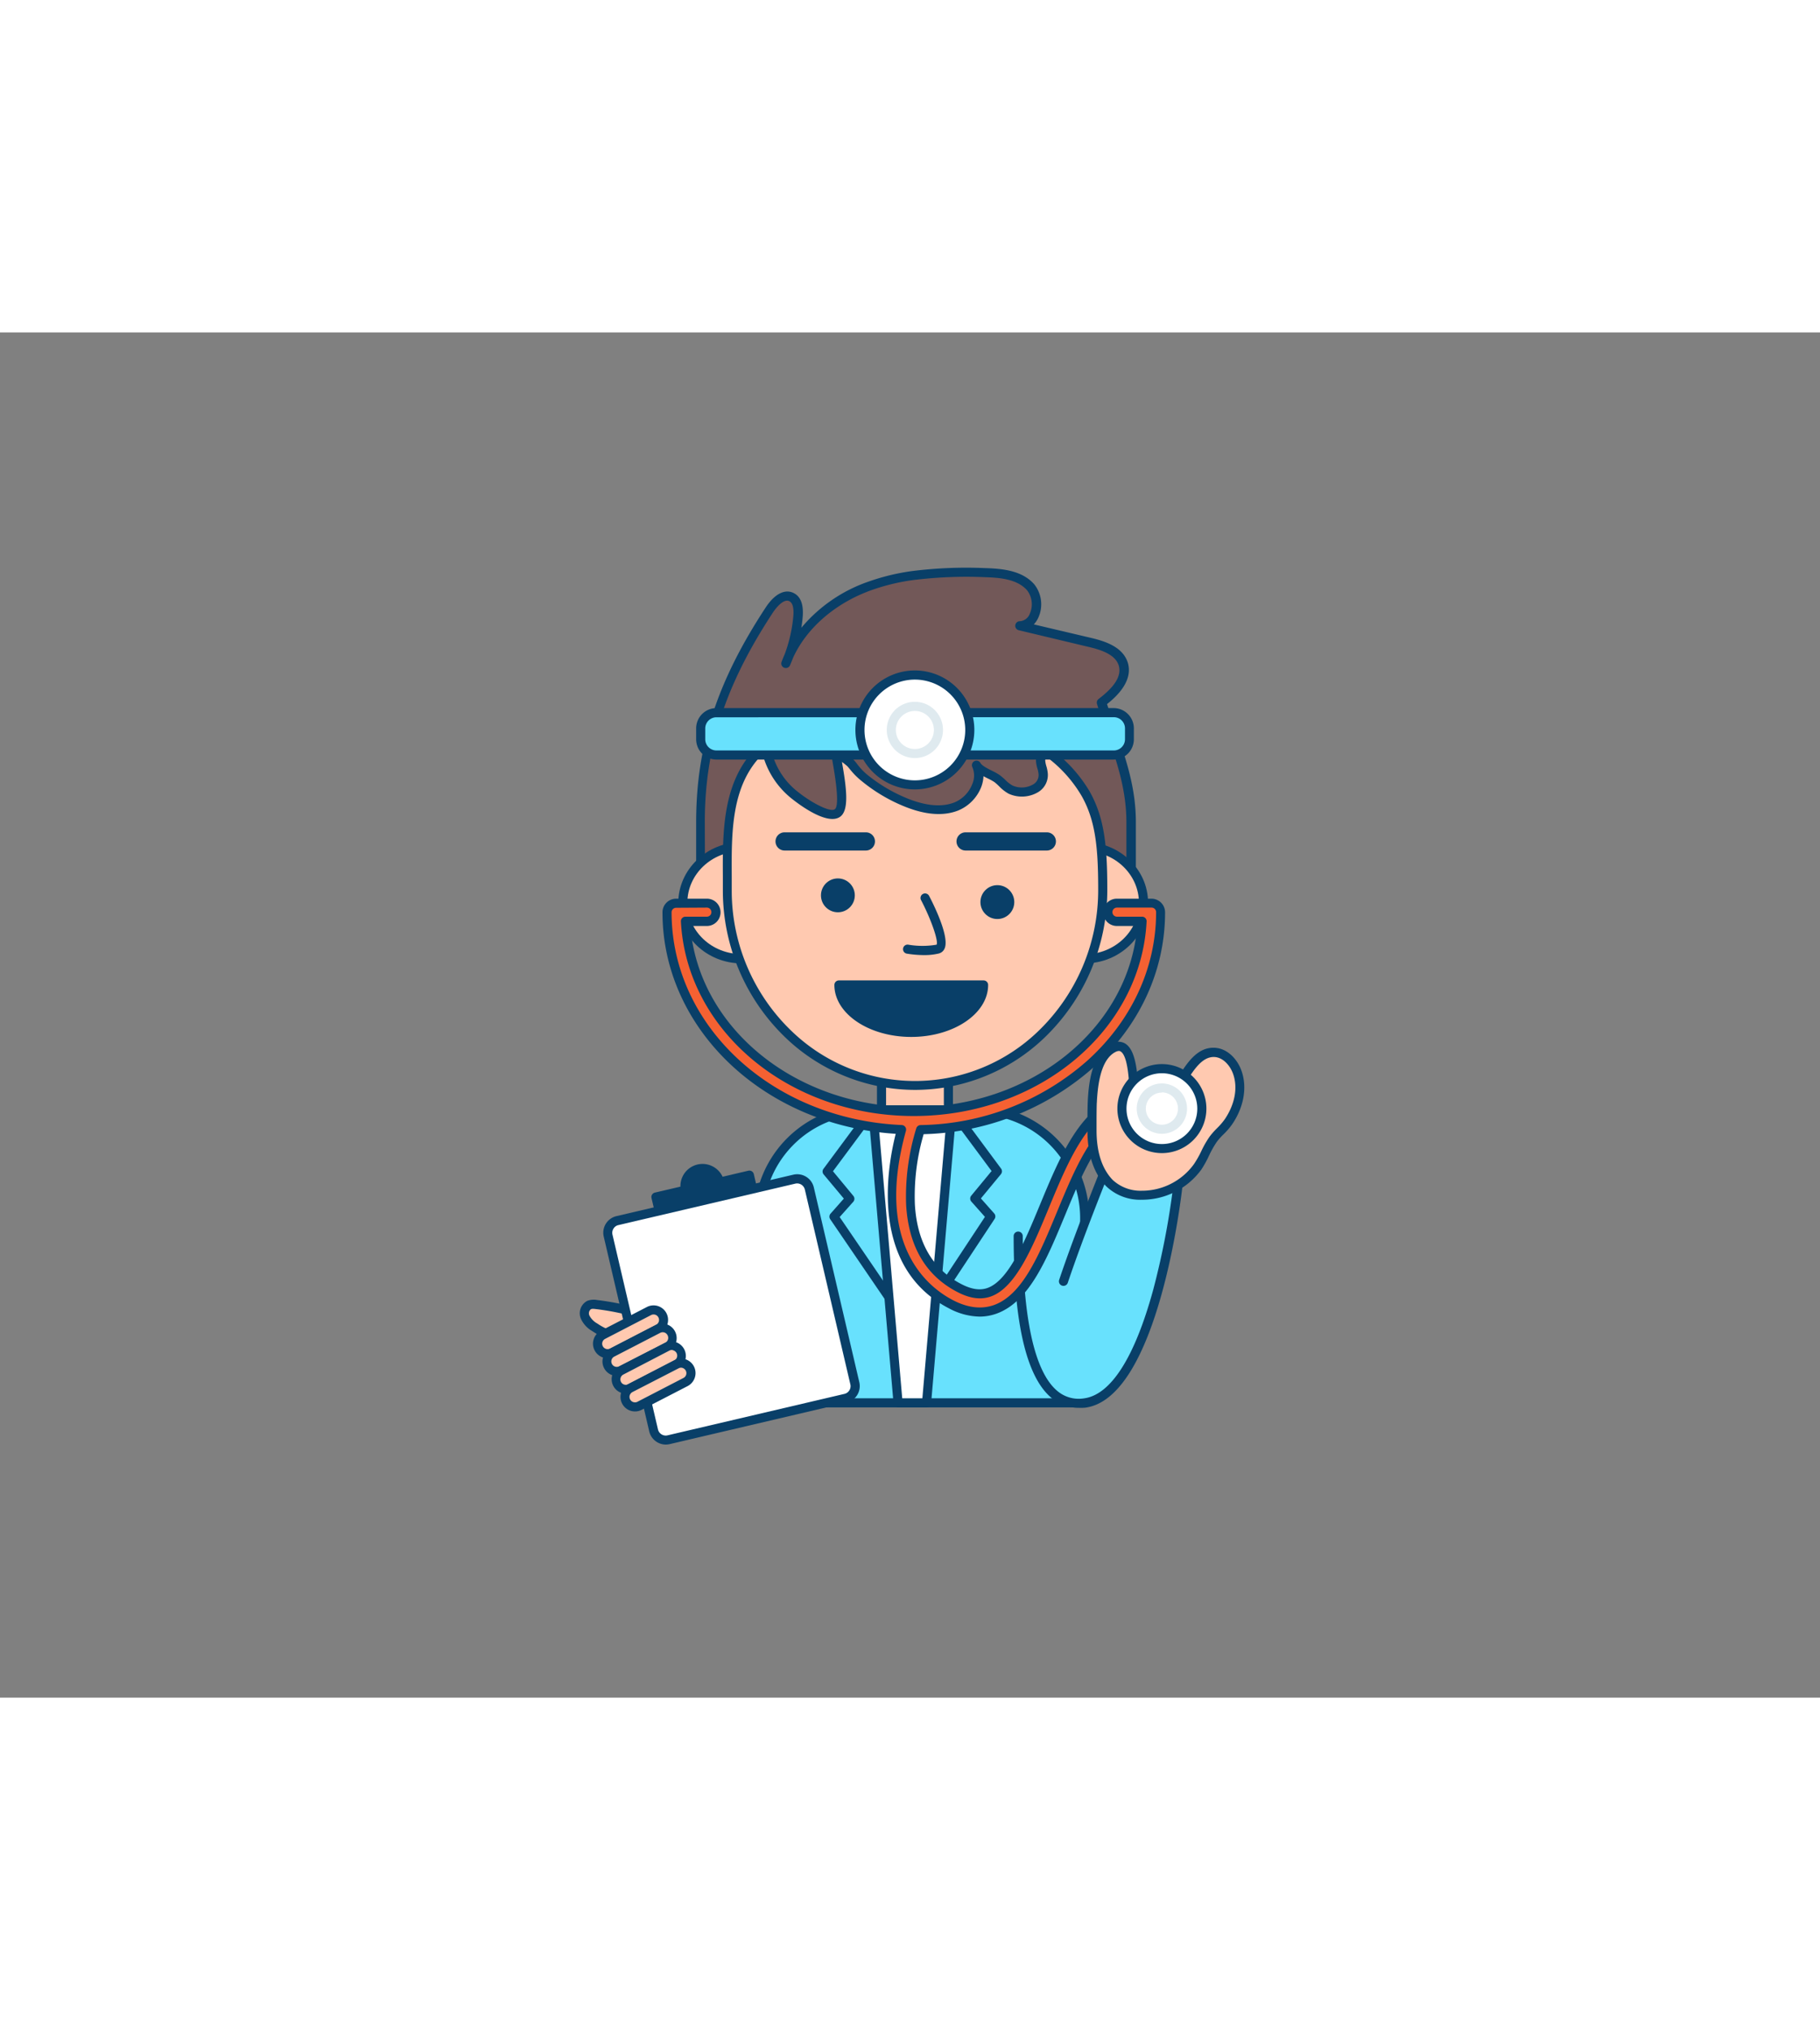 <svg xmlns="http://www.w3.org/2000/svg" viewBox="0 0 400 300" data-imageid="doctor-b" imageName="Doctor" class="illustrations_image" style="width: 269px;"><rect x="0" y="0" width="400" height="300" fill="#808080" stroke="none"/><g id="icyszf0qnicwu9pg4e34k_363_doctor_outline" data-name="#363_doctor_outline"><path d="M200.54,53.43a94.71,94.71,0,0,1,15.89-.65c3.61.1,7.63.47,10.07,3.22s1.25,8.49-2.36,8.46l15.53,3.71c3,.71,6.45,1.91,7.22,5,.83,3.3-2.17,6.2-4.84,8.23,2.84,8.87,6.51,16.7,6.51,26.29V123.7H154V107.64c0-18,5.42-31.9,15.13-46.68,1.17-1.77,3.18-3.78,5-2.73,1.3.76,1.44,2.62,1.3,4.16a32.89,32.89,0,0,1-2.63,10.33c3-8.22,10.38-14.12,18.42-17A48.23,48.23,0,0,1,200.54,53.43Z" fill="#725858"/><path d="M248.56,124.7H154a1,1,0,0,1-1-1V107.64c0-16.8,4.58-30.92,15.3-47.22,2-3.05,4.36-4.19,6.32-3.05,1.42.82,2,2.54,1.8,5.1q-.1,1.23-.3,2.43a33.48,33.48,0,0,1,14.75-10.14,48.15,48.15,0,0,1,9.58-2.32h0a95.57,95.57,0,0,1,16.06-.65c4.06.11,8.18.61,10.78,3.54a7.06,7.06,0,0,1,.92,7.33,5.43,5.43,0,0,1-1,1.5l12.73,3c3.24.77,7.06,2.11,8,5.67,1,4-2.74,7.35-4.64,8.84.55,1.7,1.14,3.38,1.71,5,2.38,6.82,4.63,13.26,4.63,20.92V123.7A1,1,0,0,1,248.56,124.7Zm-93.61-2h92.61V107.64c0-7.32-2.2-13.6-4.52-20.26-.65-1.85-1.32-3.77-1.94-5.73a1,1,0,0,1,.35-1.1c3.54-2.69,5-5,4.47-7.19-.64-2.52-3.8-3.57-6.48-4.21L223.9,65.44a1,1,0,0,1-.76-1.1,1,1,0,0,1,1-.88h0a2.49,2.49,0,0,0,2.18-1.63,5.06,5.06,0,0,0-.59-5.17c-2.2-2.48-6-2.78-9.35-2.88a95.6,95.6,0,0,0-15.72.64h0a45.69,45.69,0,0,0-9.18,2.23c-7.92,2.84-14.22,8.33-17.18,14.85q-.31.82-.66,1.62a1,1,0,0,1-1.86-.74c.21-.57.44-1.13.69-1.69a31.93,31.93,0,0,0,1.89-8.39c.08-1,.09-2.68-.81-3.2-1.45-.85-3.43,2.08-3.65,2.41-10.49,15.95-15,29.75-15,46.13Z" fill="#093f68"/><polyline points="193.74 175.23 193.74 161.79 208.44 161.79 208.44 175.23" fill="#ffc9b0"/><path d="M208.44,176.23a1,1,0,0,1-1-1V162.79h-12.7v12.44a1,1,0,1,1-2,0V161.79a1,1,0,0,1,1-1h14.7a1,1,0,0,1,1,1v13.44A1,1,0,0,1,208.44,176.23Z" fill="#093f68"/><ellipse cx="163.03" cy="125.35" rx="12.93" ry="12.31" fill="#ffc9b0"/><path d="M163,138.65c-7.68,0-13.93-6-13.93-13.3S155.35,112,163,112,177,118,177,125.35,170.71,138.65,163,138.65ZM163,114c-6.58,0-11.93,5.07-11.93,11.31s5.35,11.3,11.93,11.3S175,131.58,175,125.35,169.61,114,163,114Z" fill="#093f68"/><ellipse cx="238.39" cy="125.35" rx="12.93" ry="12.31" fill="#ffc9b0"/><path d="M238.39,138.65c-7.68,0-13.93-6-13.93-13.3S230.71,112,238.39,112s13.93,6,13.93,13.31S246.07,138.65,238.39,138.65Zm0-24.61c-6.58,0-11.93,5.07-11.93,11.31s5.35,11.3,11.93,11.3,11.93-5.07,11.93-11.3S245,114,238.39,114Z" fill="#093f68"/><path d="M238.56,101.3c3.32,5.86,3.78,12.47,3.78,21.09a43.79,43.79,0,0,1-13.5,31.85,40,40,0,0,1-54.31,1.11,43.77,43.77,0,0,1-14.69-33c0-11.19-.92-23.9,8.42-31.66a17.22,17.22,0,0,0,6.53,11c1.44,1.14,7.26,5.34,9.3,3.78s-.27-11.35-.53-14c.07.73,2.84,2.45,3.41,3.1a24.58,24.58,0,0,0,2.81,3.07,35.55,35.55,0,0,0,9.31,5.55c3.52,1.42,7.54,2.25,11.07.85s6-5.71,4.4-9.13c.63,1.32,3.32,2.2,4.47,3s1.87,1.85,3,2.42c2.65,1.33,7.35.22,7.19-3.4,0-1-.53-1.9-.57-2.89s.7-2.15,1.61-1.89A30.2,30.2,0,0,1,238.56,101.3Z" fill="#ffc9b0"/><path d="M201.09,166.45a41.26,41.26,0,0,1-27.22-10.35,44.81,44.81,0,0,1-15-33.71c0-.91,0-1.82,0-2.75-.06-10.43-.14-22.25,8.8-29.68a1,1,0,0,1,1-.16,1,1,0,0,1,.62.81A16.18,16.18,0,0,0,175.41,101c3,2.39,7.08,4.52,8.07,3.77,1.18-.9-.08-8-.49-10.38-.2-1.16-.37-2.08-.43-2.69h0a1,1,0,0,1,.9-1.1,1,1,0,0,1,1.06.74,13.22,13.22,0,0,0,1.8,1.53,11,11,0,0,1,1.4,1.16c.28.32.54.64.8,1a14.31,14.31,0,0,0,1.89,2,34.49,34.49,0,0,0,9.05,5.39c4.11,1.65,7.58,1.94,10.33.85a7.15,7.15,0,0,0,3.89-4,4.73,4.73,0,0,0,0-3.81h0a1,1,0,0,1,1.8-.86h0c.29.59,1.6,1.25,2.56,1.73a13.15,13.15,0,0,1,1.58.88,12.3,12.3,0,0,1,1.34,1.13,6.84,6.84,0,0,0,1.56,1.22,5,5,0,0,0,4.57-.25,2.38,2.38,0,0,0,1.17-2.22,5.89,5.89,0,0,0-.25-1.22,7.75,7.75,0,0,1-.32-1.66,3.15,3.15,0,0,1,1.1-2.52,2,2,0,0,1,1.79-.38,1.15,1.15,0,0,1,.33.17,31.25,31.25,0,0,1,8.54,9.34c3.29,5.8,3.91,12.06,3.91,21.58A45,45,0,0,1,229.53,155,41.15,41.15,0,0,1,201.09,166.45ZM167.61,92.67c-6.92,6.85-6.85,17.06-6.79,27,0,.93,0,1.85,0,2.76a42.76,42.76,0,0,0,14.35,32.2,39,39,0,0,0,53-1.07,43,43,0,0,0,13.19-31.13c0-9.18-.58-15.18-3.65-20.59h0A28.94,28.94,0,0,0,230,93.27a1.37,1.37,0,0,0-.28.84,5.93,5.93,0,0,0,.25,1.21,7.61,7.61,0,0,1,.32,1.67,4.39,4.39,0,0,1-2.08,4,7,7,0,0,1-6.56.36,9,9,0,0,1-2-1.55,11.5,11.5,0,0,0-1.11-1,12.35,12.35,0,0,0-1.34-.74q-.52-.25-1.05-.54a7.62,7.62,0,0,1-.52,2.44,9.25,9.25,0,0,1-5,5.08c-3.24,1.29-7.21,1-11.8-.85a36.35,36.35,0,0,1-9.58-5.71A15.69,15.69,0,0,1,187,96.24c-.25-.3-.49-.6-.76-.9a13.42,13.42,0,0,0-1.11-.89l-.09-.07c1,5.69,1.62,10.49-.33,12-2.7,2.06-8.74-2.38-10.52-3.79A18.54,18.54,0,0,1,167.61,92.67Zm16.94-1.19Z" fill="#093f68"/><path d="M203.14,136.83a24.12,24.12,0,0,1-3.84-.32,1,1,0,0,1-.82-1.16,1,1,0,0,1,1.16-.81,18.45,18.45,0,0,0,6.2,0c.45-.75-1.13-5.41-3.38-9.74a1,1,0,1,1,1.77-.92c1.08,2.06,4.5,9,3.37,11.51a1.89,1.89,0,0,1-1.28,1.09A13.47,13.47,0,0,1,203.14,136.83Z" fill="#093f68"/><circle cx="219.2" cy="125.18" r="3.72" fill="#093f68"/><circle cx="184.15" cy="123.7" r="3.72" fill="#093f68"/><path d="M190.3,113.85H172.44a2,2,0,0,1,0-4H190.3a2,2,0,0,1,0,4Z" fill="#093f68"/><path d="M230.07,113.85H212.22a2,2,0,0,1,0-4h17.85a2,2,0,0,1,0,4Z" fill="#093f68"/><path d="M184.37,143.39c0,5.76,7.12,10.42,15.9,10.42s15.9-4.66,15.9-10.42Z" fill="#093f68"/><path d="M200.27,154.81c-9.32,0-16.89-5.12-16.89-11.42a1,1,0,0,1,1-1h31.79a1,1,0,0,1,1,1C217.17,149.69,209.59,154.81,200.27,154.81Zm-14.81-10.42c.79,4.73,7.13,8.42,14.81,8.42s14-3.69,14.81-8.42Z" fill="#093f68"/><rect x="153.95" y="83.57" width="94.24" height="9.29" rx="3.45" fill="#68e1fd" class="target-color"/><path d="M244.74,93.86H157.41A4.46,4.46,0,0,1,153,89.4V87a4.46,4.46,0,0,1,4.46-4.45h87.33A4.46,4.46,0,0,1,249.2,87V89.4A4.46,4.46,0,0,1,244.74,93.86Zm-87.33-9.29A2.46,2.46,0,0,0,155,87V89.4a2.46,2.46,0,0,0,2.46,2.46h87.33a2.46,2.46,0,0,0,2.46-2.46V87a2.46,2.46,0,0,0-2.46-2.45Z" fill="#093f68"/><circle cx="201.08" cy="87.35" r="12.06" fill="#fff"/><path d="M201.08,100.42a13.07,13.07,0,1,1,13.06-13.07A13.08,13.08,0,0,1,201.08,100.42Zm0-24.13a11.07,11.07,0,1,0,11.06,11.06A11.08,11.08,0,0,0,201.08,76.29Z" fill="#093f68"/><path d="M201.08,93.53a6.18,6.18,0,1,1,6.17-6.18A6.18,6.18,0,0,1,201.08,93.53Zm0-10.35a4.18,4.18,0,1,0,4.17,4.17A4.18,4.18,0,0,0,201.08,83.18Z" fill="#dfeaef"/><path d="M190.46,170.83h24.21a23.73,23.73,0,0,1,23.73,23.73v40.66a0,0,0,0,1,0,0H166.74a0,0,0,0,1,0,0V194.56A23.73,23.73,0,0,1,190.46,170.83Z" fill="#68e1fd" class="target-color"/><path d="M238.39,236.22H166.74a1,1,0,0,1-1-1V194.56a24.75,24.75,0,0,1,24.72-24.73h24.21a24.75,24.75,0,0,1,24.72,24.73v40.66A1,1,0,0,1,238.39,236.22Zm-70.65-2h69.65V194.56a22.75,22.75,0,0,0-22.72-22.73H190.46a22.75,22.75,0,0,0-22.72,22.73Z" fill="#093f68"/><path d="M195.37,213a1,1,0,0,1-.83-.43l-12.08-17.71a1,1,0,0,1,.08-1.22l2.92-3.3L181,185a1,1,0,0,1,0-1.23l10-13.49a1,1,0,0,1,1.61,1.2l-9.54,12.85,4.47,5.4a1,1,0,0,1,0,1.3l-3,3.36,11.64,17.06a1,1,0,0,1-.26,1.39A1,1,0,0,1,195.37,213Z" fill="#093f68"/><path d="M233.73,208.53c4.13-12.31,11.09-29.19,11.09-29.19l14.07,8s-5,45.83-20.5,47.89c-11,1.46-14.61-15.24-14.61-36.64" fill="#68e1fd" class="target-color"/><path d="M237.07,236.31a9.13,9.13,0,0,1-6.19-2.36c-5.37-4.71-8.1-16.61-8.1-35.37a1,1,0,0,1,2,0c0,17.9,2.57,29.62,7.42,33.87a7.27,7.27,0,0,0,6.06,1.78c5.91-.79,11.17-9.08,15.23-24a172.6,172.6,0,0,0,4.33-22.37l-12.5-7.1c-1.58,3.88-7.16,17.7-10.64,28.07a1,1,0,1,1-1.9-.63C236.87,196,243.83,179.13,243.9,179a1,1,0,0,1,1.42-.49l14.07,8a1,1,0,0,1,.5,1c-.21,1.9-5.27,46.63-21.37,48.77A12,12,0,0,1,237.07,236.31Z" fill="#093f68"/><path d="M205.59,213.64a1,1,0,0,1-.83-1.55l11.71-17.74-3-3.37a1,1,0,0,1,0-1.3l4.46-5.4-9.53-12.85a1,1,0,0,1,1.6-1.2l10,13.49a1,1,0,0,1,0,1.23l-4.42,5.35,2.93,3.3a1,1,0,0,1,.08,1.21l-12.14,18.38A1,1,0,0,1,205.59,213.64Z" fill="#093f68"/><polygon points="203.64 235.22 197.38 235.22 191.82 170.83 209.2 170.83 203.64 235.22" fill="#fff"/><path d="M203.64,236.22h-6.26a1,1,0,0,1-1-.92l-5.56-64.38a1,1,0,0,1,1-1.09H209.2a1,1,0,0,1,1,1.09l-5.56,64.38A1,1,0,0,1,203.64,236.22Zm-5.35-2h4.43l5.39-62.39h-15.2Z" fill="#093f68"/><path d="M246,168.93C238,171.6,233.69,182,229.53,192.05c-3.46,8.36-7,17-12.08,18.85-1.91.7-4,.42-6.55-.87-15.63-8-10.27-29.4-8.61-34.83,29.23-.69,52.77-21.84,52.77-47.77a2,2,0,0,0-2-2h-7.6a2,2,0,1,0,0,4H251c-1.2,23.23-23.25,41.8-50.18,41.8s-49-18.57-50.17-41.8h4.7a2,2,0,0,0,0-4H148.6a2,2,0,0,0-2,2c0,25.56,22.89,46.5,51.54,47.74-2.11,7.57-6.43,29.49,10.93,38.42a13.72,13.72,0,0,0,6.27,1.68,9.88,9.88,0,0,0,3.49-.62c6.69-2.45,10.43-11.49,14.4-21.07,3.82-9.23,7.77-18.77,14-20.85a2,2,0,0,0-1.27-3.8Z" fill="#f56132"/><path d="M215.34,216.27a14.78,14.78,0,0,1-6.73-1.79c-17.28-8.89-13.8-30.29-11.75-38.38-28.84-1.81-51.26-23-51.26-48.67a3,3,0,0,1,3-3h6.76a3,3,0,0,1,0,6h-3.64c1.79,22.4,23.13,39.8,49.11,39.8s47.33-17.4,49.11-39.8h-4.48a3,3,0,1,1,0-6h7.6a3,3,0,0,1,3,3c0,12.81-5.59,24.91-15.75,34.09A58.51,58.51,0,0,1,203,176.18a48.36,48.36,0,0,0-1.93,15.4c.48,8.41,3.93,14.32,10.25,17.56,2.23,1.15,4.11,1.42,5.75.82,4.63-1.7,8.12-10.13,11.5-18.29,4.25-10.26,8.64-20.87,17-23.69h0a3,3,0,0,1,1.91,5.69c-5.79,2-9.66,11.27-13.39,20.29-4.05,9.79-7.88,19-15,21.63A11.14,11.14,0,0,1,215.34,216.27ZM148.6,126.43a1,1,0,0,0-1,1c0,25,22.22,45.51,50.59,46.74a1,1,0,0,1,.76.41,1,1,0,0,1,.16.86c-7,25.19,4.95,34.45,10.42,37.26,3.23,1.66,6.25,2,9,1,6.27-2.31,9.93-11.15,13.81-20.52s7.95-19.19,14.6-21.42a1,1,0,1,0-.63-1.9c-7.52,2.52-11.74,12.71-15.81,22.55-3.55,8.56-7.21,17.41-12.66,19.41-2.19.8-4.6.5-7.36-.92-7-3.59-10.8-10.06-11.33-19.22a50.74,50.74,0,0,1,2.23-16.79,1,1,0,0,1,.93-.71A56.6,56.6,0,0,0,239,160c9.73-8.8,15.09-20.38,15.09-32.61a1,1,0,0,0-1-1h-7.6a1,1,0,1,0,0,2H251a1,1,0,0,1,.73.31,1,1,0,0,1,.27.74c-1.24,24-23.72,42.75-51.18,42.75s-49.93-18.78-51.17-42.75a1,1,0,0,1,.27-.74,1,1,0,0,1,.73-.31h4.7a1,1,0,0,0,0-2Z" fill="#093f68"/><path d="M240.06,169.26c.21-4.76,1.08-10.11,4.52-12,6.12-3.36,4.18,15.83,4.9,15.65,4.51-1.18,7.9-4.91,10.41-8.85,1.71-2.69,3.78-5.95,7-5.87,2.33.06,4.22,2.05,5,4.23,1.37,3.69.28,7.76-1.82,10.94-1,1.5-2.37,2.49-3.4,3.9-1.38,1.89-2.13,4.2-3.5,6.12a15.19,15.19,0,0,1-12.26,6.21,9.88,9.88,0,0,1-7.12-2.7c-2.94-3.08-3.81-7.45-3.8-11.57C240,173.75,240,171.58,240.06,169.26Z" fill="#ffc9b0"/><path d="M251.05,190.59h-.14a10.77,10.77,0,0,1-7.83-3c-2.72-2.85-4.09-7-4.08-12.26V174c0-1.35,0-3,.06-4.78h0c.19-4.43.93-10.58,5-12.83a3.06,3.06,0,0,1,3.19-.15c2.66,1.56,2.93,7.63,3,13.71,0,.56,0,1.16,0,1.65,3.15-1.18,6.09-3.89,8.75-8.08,1.83-2.87,4.07-6.44,7.84-6.33,2.88.07,5.06,2.5,5.95,4.88,1.36,3.63.66,8-1.92,11.84a15,15,0,0,1-1.93,2.27,14.59,14.59,0,0,0-1.5,1.67,21.84,21.84,0,0,0-1.67,2.94A23.51,23.51,0,0,1,264,184,16.15,16.15,0,0,1,251.05,190.59Zm-10-21.28C241,171,241,172.65,241,174v1.34c0,4.76,1.18,8.42,3.53,10.88a9,9,0,0,0,6.4,2.39,14.11,14.11,0,0,0,11.44-5.8,21.26,21.26,0,0,0,1.65-2.9,21.72,21.72,0,0,1,1.85-3.22,17.24,17.24,0,0,1,1.68-1.89,14.29,14.29,0,0,0,1.7-2c2.22-3.36,2.84-7,1.71-10-.66-1.75-2.19-3.53-4.13-3.58h-.09c-2.57,0-4.39,2.86-6,5.4-3.25,5.1-7,8.22-11,9.28a1.07,1.07,0,0,1-.9-.18c-.53-.41-.54-.92-.56-3.72,0-3.26-.09-10.89-2-12-.11-.07-.44-.26-1.22.17-2.42,1.33-3.73,5-4,11.17Zm9.3,3.21Z" fill="#093f68"/><circle cx="255.36" cy="170.57" r="8.77" fill="#fff"/><path d="M255.36,180.34a9.78,9.78,0,1,1,9.78-9.77A9.78,9.78,0,0,1,255.36,180.34Zm0-17.55a7.78,7.78,0,1,0,7.78,7.78A7.79,7.79,0,0,0,255.36,162.79Z" fill="#093f68"/><path d="M255.36,176.09a5.53,5.53,0,1,1,5.53-5.52A5.53,5.53,0,0,1,255.36,176.09Zm0-9.05a3.53,3.53,0,1,0,3.53,3.53A3.53,3.53,0,0,0,255.36,167Z" fill="#dfeaef"/><path d="M137.74,214.81a55.45,55.45,0,0,0-6.65-1.19,3,3,0,0,0-1.63.11,2.11,2.11,0,0,0-.85,2.67,5.06,5.06,0,0,0,2.09,2.21A14.58,14.58,0,0,0,140.89,221a3.74,3.74,0,0,0,1.89-.75c.95-.84,1.82-4.27.59-5.16-.55-.4-1.32.12-1.91.12A14.62,14.62,0,0,1,137.74,214.81Z" fill="#ffc9b0"/><path d="M138.9,222.21a16.12,16.12,0,0,1-8.75-2.77,5.94,5.94,0,0,1-2.47-2.68,3.07,3.07,0,0,1,1.37-3.94,3.93,3.93,0,0,1,2.16-.2,60,60,0,0,1,6.77,1.21h0a13.17,13.17,0,0,0,3.46.42,2.21,2.21,0,0,0,.41-.09,2.31,2.31,0,0,1,2.1.16,2.73,2.73,0,0,1,1,2.23,6.42,6.42,0,0,1-1.53,4.49,4.67,4.67,0,0,1-2.39,1A12.91,12.91,0,0,1,138.9,222.21Zm-8.56-7.65a1.13,1.13,0,0,0-.47.08,1.15,1.15,0,0,0-.33,1.39,4.21,4.21,0,0,0,1.71,1.74,13.61,13.61,0,0,0,9.47,2.29,3,3,0,0,0,1.4-.52,4.88,4.88,0,0,0,.85-2.9c0-.48-.14-.67-.19-.7s-.23.1-.39.14a3.2,3.2,0,0,1-.92.17,15.35,15.35,0,0,1-4-.47h0a56,56,0,0,0-6.54-1.17A4.83,4.83,0,0,0,130.34,214.56Z" fill="#093f68"/><circle cx="154.42" cy="187.59" r="3.85" fill="#093f68"/><path d="M154.41,192.44a4.86,4.86,0,1,1,1.11-.13A5.25,5.25,0,0,1,154.41,192.44Zm0-7.7a2.85,2.85,0,0,0-1.5,5.27,2.85,2.85,0,1,0,1.5-5.27Z" fill="#093f68"/><rect x="144.85" y="187.48" width="21.02" height="8.26" transform="translate(-39.61 40.49) rotate(-13.18)" fill="#093f68"/><path d="M146.07,199a1,1,0,0,1-1-.78l-1.88-8A1,1,0,0,1,144,189l20.46-4.79a1,1,0,0,1,.76.12,1,1,0,0,1,.45.62l1.88,8a1,1,0,0,1-.75,1.2L146.3,199Zm-.68-8.3,1.42,6.09,18.52-4.34-1.42-6.09Z" fill="#093f68"/><rect x="138.05" y="189.96" width="45.42" height="49.45" rx="2.75" transform="translate(-44.73 42.33) rotate(-13.18)" fill="#fff"/><path d="M146.34,244.39a3.76,3.76,0,0,1-3.65-2.9l-10-42.8a3.74,3.74,0,0,1,2.79-4.5l38.88-9.11a3.75,3.75,0,0,1,4.5,2.79l10,42.81a3.75,3.75,0,0,1-2.8,4.5l-38.88,9.11A4.11,4.11,0,0,1,146.34,244.39ZM175.19,187a1.9,1.9,0,0,0-.4.05l-38.88,9.11a1.68,1.68,0,0,0-1.08.78,1.72,1.72,0,0,0-.22,1.31l10,42.81a1.75,1.75,0,0,0,2.1,1.3l38.88-9.11h0a1.72,1.72,0,0,0,1.08-.78,1.7,1.7,0,0,0,.22-1.32l-10-42.8A1.76,1.76,0,0,0,175.19,187Z" fill="#093f68"/><rect x="130.71" y="217.41" width="15.77" height="4.39" rx="2.19" transform="translate(-85.37 88.17) rotate(-27.34)" fill="#ffc9b0"/><path d="M133.55,225.41a3.28,3.28,0,0,1-1-.15,3.18,3.18,0,0,1-1.86-1.57,3.14,3.14,0,0,1-.21-2.44,3.18,3.18,0,0,1,1.58-1.87l10.11-5.22a3.19,3.19,0,0,1,4.51,3.8,3.15,3.15,0,0,1-1.58,1.87L135,225.06A3.27,3.27,0,0,1,133.55,225.41Zm10.1-9.61a1.2,1.2,0,0,0-.55.13L133,221.16a1.19,1.19,0,0,0-.52,1.61,1.24,1.24,0,0,0,.7.59,1.2,1.2,0,0,0,.91-.08l10.11-5.23h0a1.19,1.19,0,0,0,.59-.69,1.22,1.22,0,0,0-.78-1.51A1.49,1.49,0,0,0,143.65,215.8Z" fill="#093f68"/><rect x="132.73" y="221.31" width="15.77" height="4.39" rx="2.19" transform="translate(-86.93 89.53) rotate(-27.34)" fill="#ffc9b0"/><path d="M135.56,229.31a3.19,3.19,0,0,1-1.47-6l10.11-5.23a3.2,3.2,0,0,1,2.93,5.68h0L137,229A3.1,3.1,0,0,1,135.56,229.31Zm10.11-9.61a1.17,1.17,0,0,0-.55.13L135,225.06a1.19,1.19,0,0,0,1.1,2.12L146.22,222h0a1.2,1.2,0,0,0,.51-1.61A1.19,1.19,0,0,0,145.67,219.7Zm1,3.14h0Z" fill="#093f68"/><rect x="134.74" y="225.21" width="15.77" height="4.39" rx="2.19" transform="translate(-88.5 90.89) rotate(-27.34)" fill="#ffc9b0"/><path d="M137.58,233.21a3.19,3.19,0,0,1-1.47-6L146.22,222a3.2,3.2,0,0,1,2.93,5.68h0L139,232.85A3.09,3.09,0,0,1,137.58,233.21Zm10.1-9.61a1.2,1.2,0,0,0-.55.13L137,229a1.2,1.2,0,0,0-.52,1.61,1.17,1.17,0,0,0,.7.59,1.19,1.19,0,0,0,.91-.07l10.11-5.23h0a1.2,1.2,0,0,0-.19-2.2A1.08,1.08,0,0,0,147.68,223.6Zm1,3.14h0Z" fill="#093f68"/><rect x="136.76" y="229.11" width="15.77" height="4.39" rx="2.19" transform="translate(-90.06 92.25) rotate(-27.34)" fill="#ffc9b0"/><path d="M139.59,237.11a3.27,3.27,0,0,1-1-.15,3.2,3.2,0,0,1-.5-5.88l10.11-5.23a3.19,3.19,0,0,1,4.51,3.81,3.23,3.23,0,0,1-1.57,1.87l-10.11,5.22A3.16,3.16,0,0,1,139.59,237.11Zm10.11-9.62a1.18,1.18,0,0,0-.55.14L139,232.85a1.24,1.24,0,0,0-.59.7,1.15,1.15,0,0,0,.08.91,1.14,1.14,0,0,0,.7.59,1.2,1.2,0,0,0,.91-.07l10.11-5.23h0a1.19,1.19,0,0,0,.51-1.61,1.24,1.24,0,0,0-.7-.59A1.13,1.13,0,0,0,149.7,227.49Z" fill="#093f68"/></g></svg>